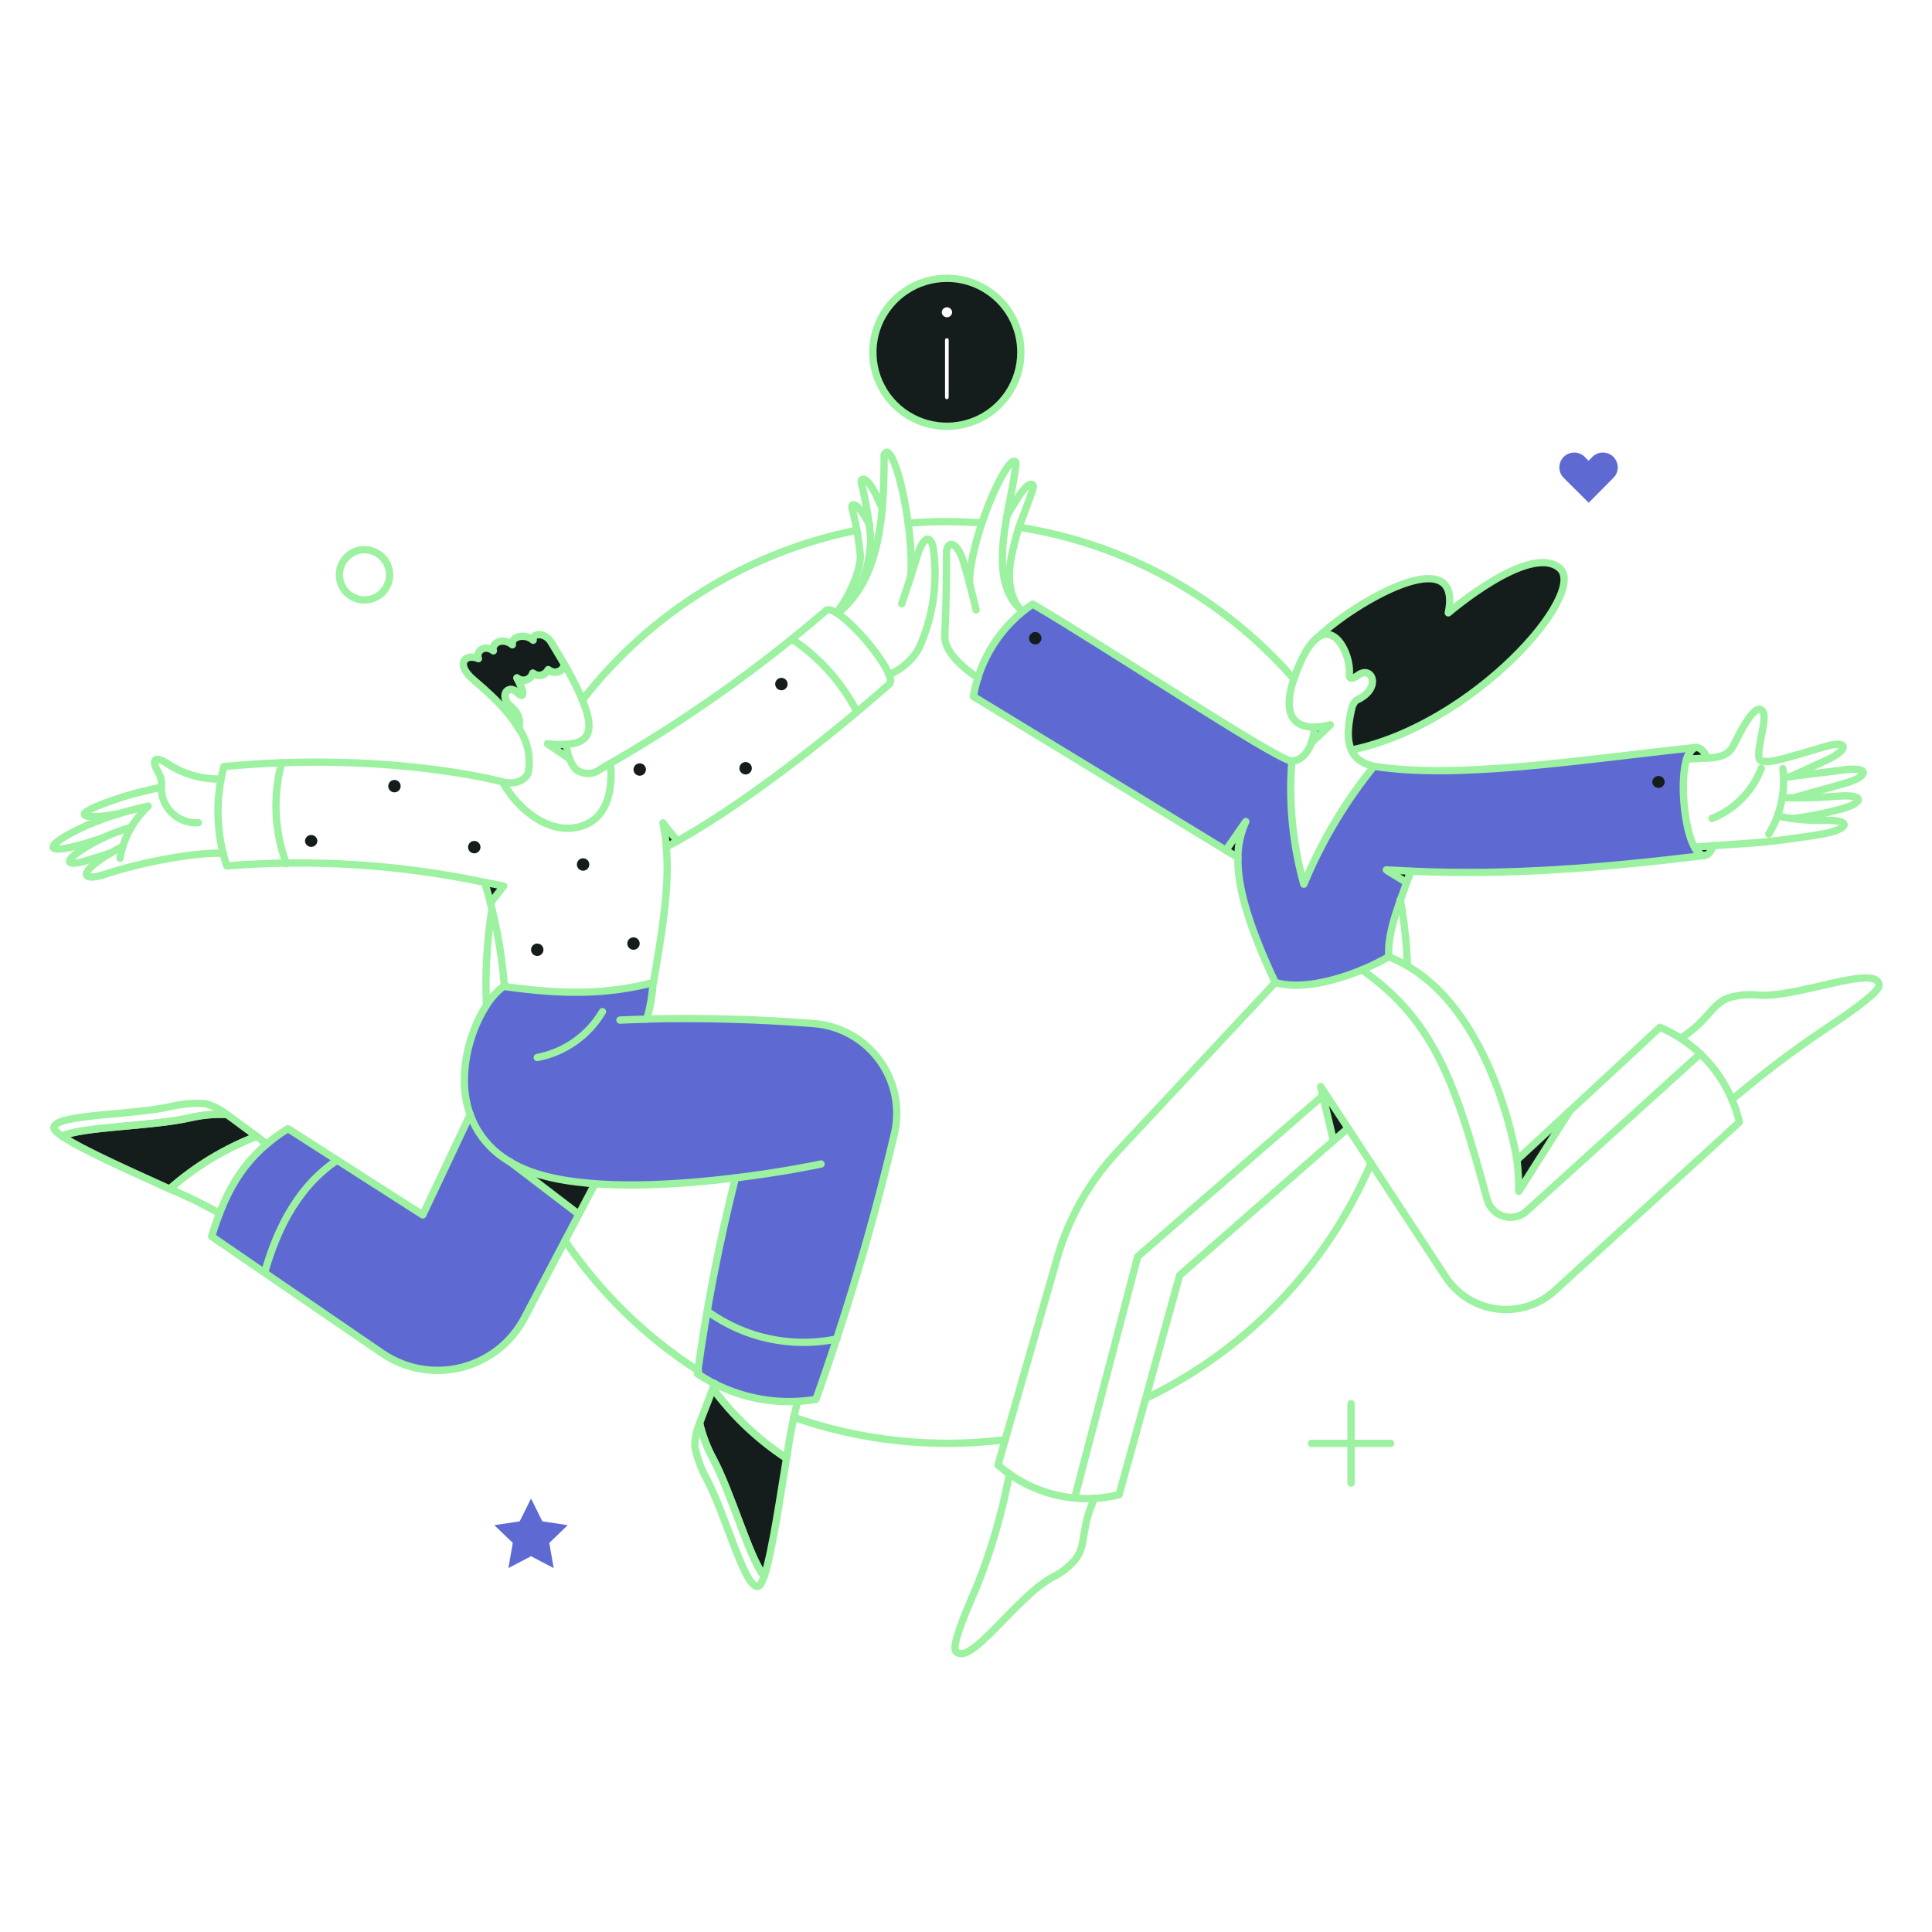 <svg width="264" height="264" viewBox="0 0 264 264" fill="none" xmlns="http://www.w3.org/2000/svg">
<path d="M232.89 116.906C229.903 116.906 228.779 102.366 231.767 102.133C215.612 103.853 199.025 106.495 187.75 104.704C183.791 109.585 180.562 115.015 178.162 120.824C176.639 115.356 176.084 109.664 176.524 104.005C174.379 103.83 150.972 88.31 141.116 82.545C138.979 83.991 137.159 85.855 135.766 88.026C134.371 90.196 133.433 92.627 133.006 95.171L167.548 116.185L170.269 112.267C169.633 113.832 169.277 115.496 169.218 117.184C169.118 120.577 170.216 125.542 174.307 134.258C178.3 135.456 184.814 133.609 189.779 130.739C189.554 127.62 191.077 123.802 192.225 120.609C191.343 119.963 190.417 119.38 189.455 118.862C204.094 119.826 217.869 118.735 232.89 116.906Z" fill="#5E6AD2"/>
<path d="M111.193 139.838C103.606 139.245 95.994 139.036 88.386 139.215C88.861 137.598 89.146 135.931 89.234 134.249C82.996 135.871 76.957 135.92 68.923 134.774V134.674C65.19 137.143 61.931 145.898 64.272 152.334L57.793 166.017L39.328 154.236C33.763 157.705 30.968 162.146 28.922 168.959L52.203 184.904C53.765 185.975 55.536 186.704 57.399 187.042C59.263 187.381 61.177 187.32 63.016 186.865C64.855 186.41 66.576 185.571 68.067 184.402C69.558 183.234 70.785 181.763 71.666 180.088L79.103 165.94L69.717 158.771C71.094 159.575 72.572 160.189 74.112 160.599C81.773 162.72 92.976 161.872 100.511 160.949C98.295 169.764 96.563 178.694 95.322 187.699C100.073 190.895 105.867 192.154 111.516 191.217C115.737 179.389 119.303 167.337 122.198 155.116C122.63 153.377 122.679 151.564 122.34 149.804C122.001 148.046 121.283 146.38 120.236 144.926C119.188 143.473 117.837 142.264 116.275 141.386C114.714 140.507 112.979 139.979 111.193 139.838Z" fill="#5E6AD2"/>
<path d="M220.464 62.432C220.276 62.242 220.053 62.092 219.806 61.99C219.56 61.887 219.296 61.834 219.029 61.834C218.762 61.834 218.498 61.887 218.252 61.99C218.005 62.092 217.782 62.242 217.594 62.432L217.069 62.957L216.544 62.432C216.163 62.051 215.646 61.837 215.108 61.838C214.57 61.838 214.053 62.052 213.672 62.432C213.293 62.813 213.079 63.33 213.079 63.868C213.079 64.406 213.293 64.922 213.674 65.303L217.089 68.697L220.457 65.303C220.648 65.115 220.799 64.892 220.903 64.646C221.005 64.4 221.059 64.136 221.059 63.869C221.06 63.602 221.008 63.337 220.905 63.091C220.803 62.844 220.653 62.62 220.464 62.432Z" fill="#5E6AD2"/>
<path d="M77.581 208.41L74.112 207.886L72.565 204.766L71.017 207.886L67.55 208.41L70.071 210.83L69.472 214.274L72.565 212.652L75.659 214.274L75.06 210.83L77.581 208.41Z" fill="#5E6AD2"/>
<path d="M181.811 99.034L179.184 101.529C179.427 100.836 179.578 100.115 179.633 99.383C180.37 99.348 181.1 99.231 181.811 99.034Z" fill="#151C1C"/>
<path d="M192.741 119.028C192.566 119.527 192.391 120.051 192.192 120.604C191.311 119.958 190.385 119.374 189.422 118.857C190.545 118.903 191.643 118.978 192.741 119.028Z" fill="#151C1C"/>
<path d="M213.053 77.604C208.965 74.21 197.881 83.743 197.881 83.743C199.926 73.661 184.955 82.298 179.914 87.212C182.509 85.141 184.581 89.631 184.356 92.176C184.356 92.777 184.68 92.901 185.604 92.253C187.525 90.855 188.898 94.174 185.279 95.72C185.036 95.983 184.858 96.297 184.754 96.639C184.091 98.523 184.047 100.569 184.629 102.479C201.424 99.04 217.12 80.973 213.053 77.604Z" fill="#151C1C"/>
<path d="M184.206 154.161L182.21 155.883L180.463 148.471L184.206 154.161Z" fill="#151C1C"/>
<path d="M129.384 38.028C127.384 38.028 125.428 38.621 123.765 39.732C122.102 40.843 120.806 42.423 120.04 44.27C119.275 46.118 119.075 48.152 119.465 50.114C119.855 52.075 120.818 53.877 122.233 55.292C123.647 56.706 125.449 57.669 127.411 58.059C129.373 58.45 131.406 58.25 133.254 57.484C135.102 56.719 136.681 55.422 137.792 53.759C138.903 52.096 139.497 50.141 139.497 48.141C139.5 46.812 139.239 45.496 138.732 44.268C138.224 43.04 137.479 41.924 136.54 40.984C135.6 40.045 134.485 39.3 133.257 38.792C132.029 38.285 130.712 38.025 129.384 38.028ZM129.633 54.298C129.633 54.364 129.607 54.428 129.56 54.474C129.513 54.521 129.45 54.547 129.384 54.547C129.35 54.55 129.317 54.544 129.286 54.532C129.255 54.521 129.227 54.502 129.203 54.479C129.179 54.455 129.161 54.427 129.149 54.396C129.137 54.364 129.132 54.331 129.134 54.298V46.462C129.135 46.396 129.161 46.333 129.208 46.286C129.254 46.239 129.318 46.213 129.384 46.213C129.417 46.211 129.45 46.216 129.481 46.228C129.513 46.24 129.541 46.258 129.564 46.282C129.588 46.305 129.606 46.333 129.618 46.364C129.63 46.396 129.635 46.429 129.633 46.462V54.298ZM128.685 42.67C128.693 42.487 128.771 42.314 128.904 42.187C129.036 42.06 129.213 41.989 129.396 41.989C129.58 41.989 129.756 42.06 129.889 42.187C130.021 42.314 130.1 42.487 130.107 42.67C130.1 42.854 130.021 43.027 129.889 43.154C129.756 43.281 129.58 43.352 129.396 43.352C129.213 43.352 129.036 43.281 128.904 43.154C128.771 43.027 128.693 42.854 128.685 42.67Z" fill="#151C1C"/>
<path d="M69.57 158.678L79.103 165.94L81.324 161.747C77.222 161.642 73.2 160.591 69.57 158.678Z" fill="#151C1C"/>
<path d="M77.805 103.68L74.811 101.66C75.671 101.764 76.54 101.797 77.406 101.76C77.474 102.412 77.608 103.055 77.805 103.68Z" fill="#151C1C"/>
<path d="M170.233 112.265C169.597 113.829 169.241 115.493 169.182 117.181L167.51 116.158L170.233 112.265Z" fill="#151C1C"/>
<path d="M90.582 112.44C90.804 113.527 90.963 114.627 91.056 115.734C91.53 115.509 92.054 115.234 92.578 114.96L90.582 112.44Z" fill="#151C1C"/>
<path d="M97.393 189.745C96.821 191.392 96.096 193.039 95.598 194.485C95.985 196.145 96.589 197.747 97.393 199.251C99.914 203.918 102.434 213.076 104.43 215.372C105.528 212.103 106.701 203.894 107.475 199.276C103.58 196.716 100.167 193.491 97.393 189.745Z" fill="#151C1C"/>
<path d="M30.968 152.264C29.266 152.19 27.561 152.35 25.902 152.739C20.712 153.936 11.205 153.936 8.485 155.259C11.33 157.205 18.94 160.524 23.182 162.471C26.689 159.378 30.72 156.935 35.086 155.259C33.613 154.261 32.216 153.138 30.968 152.264Z" fill="#151C1C"/>
<path d="M75.31 87.738C74.486 86.391 72.683 86.466 72.864 87.489C71.743 86.491 69.796 86.963 70.019 88.113C68.673 87.015 67.101 87.888 67.424 88.936C66.252 88.038 64.98 88.936 65.379 90.009C63.707 89.286 62.31 90.535 64.281 92.505C65.129 93.353 68.822 96.097 70.893 99.566C71.02 99.067 71.008 98.542 70.859 98.05C70.709 97.557 70.427 97.115 70.044 96.771C67.998 95.224 69.395 93.378 70.693 94.65C71.841 95.772 71.468 94.124 70.643 92.653C70.814 92.8 71.019 92.903 71.24 92.95C71.461 92.997 71.69 92.988 71.906 92.924C72.122 92.859 72.319 92.741 72.478 92.581C72.636 92.42 72.752 92.223 72.814 92.006C72.978 92.129 73.166 92.216 73.367 92.259C73.567 92.302 73.775 92.301 73.975 92.256C74.175 92.211 74.363 92.123 74.525 91.998C74.688 91.873 74.821 91.713 74.916 91.531C75.835 92.179 77.087 91.781 77.137 90.808C76.582 89.857 75.959 88.809 75.31 87.738Z" fill="#151C1C"/>
<path d="M68.826 121.073L67.005 123.418C66.755 122.446 66.506 121.497 66.231 120.575C67.076 120.724 68.826 121.073 68.826 121.073Z" fill="#151C1C"/>
<path d="M43.369 114.91C43.361 115.129 43.267 115.336 43.109 115.488C42.951 115.64 42.74 115.725 42.521 115.725C42.302 115.725 42.091 115.64 41.933 115.488C41.775 115.336 41.682 115.129 41.673 114.91C41.682 114.691 41.775 114.484 41.933 114.332C42.091 114.18 42.302 114.095 42.521 114.095C42.74 114.095 42.951 114.18 43.109 114.332C43.267 114.484 43.361 114.691 43.369 114.91Z" fill="#151C1C"/>
<path d="M54.748 107.424C54.748 107.649 54.659 107.864 54.5 108.024C54.341 108.183 54.125 108.272 53.9 108.272C53.675 108.272 53.459 108.183 53.3 108.024C53.141 107.864 53.051 107.649 53.051 107.424C53.051 107.199 53.141 106.983 53.3 106.824C53.459 106.665 53.675 106.575 53.9 106.575C54.125 106.575 54.341 106.665 54.5 106.824C54.659 106.983 54.748 107.199 54.748 107.424Z" fill="#151C1C"/>
<path d="M65.654 115.758C65.654 115.983 65.564 116.199 65.405 116.358C65.246 116.518 65.03 116.607 64.805 116.607C64.58 116.607 64.364 116.518 64.205 116.358C64.046 116.199 63.957 115.983 63.957 115.758C63.957 115.534 64.046 115.318 64.205 115.159C64.364 114.999 64.58 114.91 64.805 114.91C65.03 114.91 65.246 114.999 65.405 115.159C65.564 115.318 65.654 115.534 65.654 115.758Z" fill="#151C1C"/>
<path d="M80.525 118.129C80.525 118.354 80.436 118.57 80.277 118.729C80.118 118.888 79.902 118.978 79.677 118.978C79.452 118.978 79.236 118.888 79.077 118.729C78.918 118.57 78.828 118.354 78.828 118.129C78.828 117.904 78.918 117.688 79.077 117.529C79.236 117.37 79.452 117.281 79.677 117.281C79.902 117.281 80.118 117.37 80.277 117.529C80.436 117.688 80.525 117.904 80.525 118.129Z" fill="#151C1C"/>
<path d="M88.264 105.153C88.264 105.378 88.174 105.594 88.015 105.753C87.856 105.912 87.64 106.001 87.415 106.001C87.19 106.001 86.975 105.912 86.815 105.753C86.656 105.594 86.567 105.378 86.567 105.153C86.567 104.928 86.656 104.712 86.815 104.553C86.975 104.394 87.19 104.304 87.415 104.304C87.64 104.304 87.856 104.394 88.015 104.553C88.174 104.712 88.264 104.928 88.264 105.153Z" fill="#151C1C"/>
<path d="M102.734 104.978C102.734 105.203 102.644 105.419 102.485 105.578C102.326 105.737 102.11 105.827 101.885 105.827C101.66 105.827 101.444 105.737 101.285 105.578C101.126 105.419 101.037 105.203 101.037 104.978C101.037 104.753 101.126 104.537 101.285 104.378C101.444 104.219 101.66 104.13 101.885 104.13C102.11 104.13 102.326 104.219 102.485 104.378C102.644 104.537 102.734 104.753 102.734 104.978Z" fill="#151C1C"/>
<path d="M107.625 93.475C107.625 93.7 107.535 93.916 107.376 94.075C107.217 94.234 107.001 94.324 106.776 94.324C106.551 94.324 106.335 94.234 106.176 94.075C106.017 93.916 105.928 93.7 105.928 93.475C105.928 93.25 106.017 93.035 106.176 92.875C106.335 92.716 106.551 92.627 106.776 92.627C107.001 92.627 107.217 92.716 107.376 92.875C107.535 93.035 107.625 93.25 107.625 93.475Z" fill="#151C1C"/>
<path d="M74.262 129.782C74.262 130.007 74.172 130.223 74.013 130.382C73.854 130.541 73.638 130.63 73.413 130.63C73.188 130.63 72.972 130.541 72.813 130.382C72.654 130.223 72.565 130.007 72.565 129.782C72.565 129.557 72.654 129.341 72.813 129.182C72.972 129.023 73.188 128.933 73.413 128.933C73.638 128.933 73.854 129.023 74.013 129.182C74.172 129.341 74.262 129.557 74.262 129.782Z" fill="#151C1C"/>
<path d="M87.413 128.933C87.413 129.158 87.323 129.374 87.164 129.533C87.005 129.692 86.789 129.782 86.564 129.782C86.339 129.782 86.124 129.692 85.964 129.533C85.805 129.374 85.716 129.158 85.716 128.933C85.716 128.708 85.805 128.492 85.964 128.333C86.124 128.174 86.339 128.085 86.564 128.085C86.789 128.085 87.005 128.174 87.164 128.333C87.323 128.492 87.413 128.708 87.413 128.933Z" fill="#151C1C"/>
<path d="M233.314 103.581C232.441 103.631 230.894 103.705 230.544 103.73C231.193 101.66 232.344 101.634 233.314 103.581Z" fill="#151C1C"/>
<path d="M234.113 115.559C233.489 117.256 232.466 117.331 231.592 115.759C232.316 115.714 233.19 115.634 234.113 115.559Z" fill="#151C1C"/>
<path d="M142.31 87.213C142.31 87.438 142.221 87.654 142.062 87.813C141.903 87.972 141.686 88.061 141.462 88.061C141.237 88.061 141.02 87.972 140.862 87.813C140.703 87.654 140.613 87.438 140.613 87.213C140.613 86.988 140.703 86.772 140.862 86.613C141.02 86.454 141.237 86.365 141.462 86.365C141.686 86.365 141.903 86.454 142.062 86.613C142.221 86.772 142.31 86.988 142.31 87.213Z" fill="#151C1C"/>
<path d="M227.475 106.85C227.466 107.069 227.374 107.276 227.215 107.428C227.057 107.58 226.846 107.665 226.628 107.665C226.409 107.665 226.197 107.58 226.039 107.428C225.881 107.276 225.789 107.069 225.779 106.85C225.789 106.631 225.881 106.423 226.039 106.271C226.197 106.119 226.409 106.035 226.628 106.035C226.846 106.035 227.057 106.119 227.215 106.271C227.374 106.423 227.466 106.631 227.475 106.85Z" fill="#151C1C"/>
<path d="M207.538 162.795C207.53 161.361 207.447 159.928 207.288 158.503L214.5 151.815L207.538 162.795Z" fill="#151C1C"/>
<path d="M137.369 196.732C127.621 197.95 117.724 196.899 108.448 193.663" stroke="#9CF2A0" stroke-linecap="round" stroke-linejoin="round"/>
<path d="M187.351 158.925C181.337 173.01 170.412 184.431 156.608 191.065" stroke="#9CF2A0" stroke-linecap="round" stroke-linejoin="round"/>
<path d="M191.343 122.944C191.896 125.926 192.221 128.946 192.317 131.978" stroke="#9CF2A0" stroke-linecap="round" stroke-linejoin="round"/>
<path d="M139.241 72.039C153.805 74.329 167.099 81.67 176.795 92.777" stroke="#9CF2A0" stroke-linecap="round" stroke-linejoin="round"/>
<path d="M124.093 71.49C126.933 71.262 129.785 71.22 132.63 71.366C133.13 71.392 133.654 71.415 134.153 71.465" stroke="#9CF2A0" stroke-linecap="round" stroke-linejoin="round"/>
<path d="M79.577 95.67C88.869 83.674 102.177 75.434 117.057 72.464" stroke="#9CF2A0" stroke-linecap="round" stroke-linejoin="round"/>
<path d="M66.477 137.343C66.375 135.231 66.383 133.115 66.502 131.004C66.622 128.756 66.855 126.516 67.201 124.292" stroke="#9CF2A0" stroke-linecap="round" stroke-linejoin="round"/>
<path d="M95.447 187.324C88.223 182.692 82.017 176.64 77.206 169.533" stroke="#9CF2A0" stroke-linecap="round" stroke-linejoin="round"/>
<path d="M179.64 99.363C180.366 99.341 181.086 99.233 181.786 99.039L179.19 101.509" stroke="#9CF2A0" stroke-linecap="round" stroke-linejoin="round"/>
<path d="M244.669 106.126L249.585 103.88C252.703 102.458 252.737 100.941 249.011 102.133C248.785 102.206 243.246 103.853 242.373 103.98C241.699 104.078 240.534 104.178 240.403 103.73C239.902 102.023 241.979 97.41 240.528 96.943C239.581 96.639 237.962 99.615 236.934 101.759C236.214 103.259 234.964 103.506 233.316 103.581" stroke="#9CF2A0" stroke-linecap="round" stroke-linejoin="round"/>
<path d="M243.77 106.226C243.77 106.226 251.257 105.306 251.756 105.228C255.646 104.662 255.374 106.13 252.055 107.049C248.886 107.927 245.068 109.019 245.068 109.019" stroke="#9CF2A0" stroke-linecap="round" stroke-linejoin="round"/>
<path d="M243.77 108.996C246.226 109.069 248.684 109.003 251.132 108.796C255.049 108.49 254.624 109.794 251.307 110.618C249.26 111.177 247.175 111.586 245.068 111.841" stroke="#9CF2A0" stroke-linecap="round" stroke-linejoin="round"/>
<path d="M234.113 115.559C234.113 115.559 239.528 115.204 240.576 115.11C242.596 114.926 244.671 114.604 246.69 114.336C247.389 114.243 248.212 114.115 249.161 113.942C252.657 113.285 253.177 111.988 249.21 112.095C247.081 112.146 244.954 111.945 242.872 111.497" stroke="#9CF2A0" stroke-linecap="round" stroke-linejoin="round"/>
<path d="M243.621 105.028C244 108.136 243.322 111.282 241.699 113.959" stroke="#9CF2A0" stroke-linecap="round" stroke-linejoin="round"/>
<path d="M240.676 104.978C240.09 106.527 239.189 107.936 238.028 109.118C236.868 110.299 235.476 111.226 233.938 111.841" stroke="#9CF2A0" stroke-linecap="round" stroke-linejoin="round"/>
<path d="M192.757 119.038C192.582 119.537 192.407 120.061 192.208 120.614C190.91 119.741 189.809 119.176 189.438 118.867C190.561 118.913 191.659 118.988 192.757 119.038Z" stroke="#9CF2A0" stroke-linecap="round" stroke-linejoin="round"/>
<path d="M167.513 116.183L170.233 112.265C169.526 113.809 169.159 115.486 169.156 117.184" stroke="#9CF2A0" stroke-linecap="round" stroke-linejoin="round"/>
<path d="M176.524 104.005C177.427 104.005 178.593 103.23 179.194 101.509C179.436 100.817 179.587 100.095 179.644 99.363C177.298 99.388 174.285 98.181 177.697 90.506C178.431 88.856 179.856 86.333 181.627 86.719C183.349 87.096 184.531 90.145 184.385 92.104C184.326 92.946 184.91 92.74 185.602 92.247C187.536 90.866 188.897 94.168 185.278 95.715C185.038 95.979 184.858 96.293 184.753 96.634C183.819 100.574 183.786 103.82 187.747 104.719" stroke="#9CF2A0" stroke-linecap="round" stroke-linejoin="round"/>
<path d="M179.939 87.213C184.98 82.297 199.953 73.663 197.906 83.744C197.906 83.744 208.984 74.213 213.077 77.606C217.149 80.976 201.474 99.04 184.68 102.484" stroke="#9CF2A0" stroke-linecap="round" stroke-linejoin="round"/>
<path d="M232.89 116.906C229.936 116.906 228.778 102.366 231.767 102.133C215.744 103.841 199.127 106.513 187.75 104.704C183.791 109.585 180.562 115.015 178.162 120.824C176.639 115.356 176.084 109.664 176.524 104.005C174.379 103.83 150.972 88.31 141.116 82.545C138.979 83.991 137.159 85.855 135.766 88.026C134.371 90.196 133.433 92.627 133.006 95.171L169.16 117.184C169.151 117.587 169.16 118.01 169.182 118.461C169.368 121.808 170.648 126.574 174.253 134.249C178.712 135.579 185.624 133.13 189.775 130.73C189.512 127.083 191.638 122.482 192.761 119.041C206.185 119.654 219.005 118.59 232.89 116.906Z" stroke="#9CF2A0" stroke-linecap="round" stroke-linejoin="round"/>
<path d="M174.274 134.249L152.715 157.33C148.821 161.49 145.98 166.521 144.431 172.004L136.371 200.175C138.596 202.14 141.262 203.537 144.145 204.246C147.027 204.955 150.038 204.955 152.92 204.246L161.194 174.272C185.68 152.84 181.485 156.503 184.201 154.16L197.552 174.496C198.336 175.689 199.37 176.696 200.581 177.452C201.793 178.205 203.152 178.689 204.569 178.866C205.985 179.045 207.422 178.913 208.783 178.481C210.143 178.05 211.394 177.329 212.448 176.368L237.676 153.336C237.013 150.476 235.685 147.812 233.8 145.561C231.917 143.31 229.528 141.534 226.829 140.378L207.283 158.503C207.283 158.503 203.914 136.27 189.741 130.73" stroke="#9CF2A0" stroke-linecap="round" stroke-linejoin="round"/>
<path d="M182.21 155.883L180.463 148.471L184.206 154.161" stroke="#9CF2A0" stroke-linecap="round" stroke-linejoin="round"/>
<path d="M137.943 201.372C136.959 206.665 135.454 211.847 133.451 216.844C131.551 221.134 130.061 224.976 130.606 225.628C132.516 227.912 139.012 218.046 143.832 215.522C144.98 214.952 146.007 214.164 146.853 213.201C148.546 211.202 147.601 208.884 149.572 204.716" stroke="#9CF2A0" stroke-linecap="round" stroke-linejoin="round"/>
<path d="M236.658 150.268C240.79 146.751 245.123 143.476 249.635 140.462C253.551 137.866 256.87 135.421 256.77 134.598C256.417 131.653 245.593 136.425 240.202 135.97C238.92 135.836 237.625 135.947 236.384 136.295C233.888 137.049 233.564 139.414 229.646 141.885" stroke="#9CF2A0" stroke-linecap="round" stroke-linejoin="round"/>
<path d="M132.478 79.7C132.478 74.184 136.768 63.9 138.442 63.057C138.487 63.037 138.535 63.028 138.583 63.033C138.631 63.037 138.677 63.054 138.718 63.081C138.757 63.109 138.789 63.147 138.81 63.191C138.831 63.235 138.84 63.283 138.836 63.331C138.262 69.223 134.44 79.287 139.767 83.525" stroke="#9CF2A0" stroke-linecap="round" stroke-linejoin="round"/>
<path d="M133.651 92.652C131.729 91.354 129.019 89.106 129.109 86.912C129.36 80.85 129.322 78.004 129.334 75.608C129.343 73.836 130.737 73.785 131.68 76.856C132.507 79.549 133.376 83.344 133.376 83.344" stroke="#9CF2A0" stroke-linecap="round" stroke-linejoin="round"/>
<path d="M137.669 70.317C138.194 69.444 138.763 68.544 138.991 68.173C140.659 65.459 141.329 66.124 141.187 66.626C140.632 68.588 139.291 71.54 138.842 73.362C138.172 76.043 137.032 79.784 139.157 82.968" stroke="#9CF2A0" stroke-linecap="round" stroke-linejoin="round"/>
<path d="M112.191 159.056C112.191 159.056 107.225 160.129 100.513 160.953" stroke="#9CF2A0" stroke-linecap="round" stroke-linejoin="round"/>
<path d="M66.402 137.468C67.051 136.387 67.907 135.445 68.921 134.698V134.798C76.957 135.945 82.996 135.896 89.234 134.272C89.146 135.955 88.861 137.621 88.386 139.238C95.97 139.063 103.573 139.271 111.193 139.862C112.978 140 114.71 140.525 116.27 141.403C117.831 142.279 119.18 143.486 120.226 144.938C121.271 146.391 121.987 148.055 122.323 149.812C122.659 151.57 122.608 153.38 122.172 155.116C119.282 167.34 115.717 179.394 111.493 191.224C105.843 192.16 100.049 190.902 95.297 187.705C96.539 178.701 98.272 169.771 100.488 160.955C92.953 161.875 81.751 162.719 74.088 160.606C69.548 159.354 65.847 156.741 64.238 152.296C62.4 147.253 64.055 141.135 66.402 137.468Z" stroke="#9CF2A0" stroke-linecap="round" stroke-linejoin="round"/>
<path d="M88.411 139.264C87.163 139.289 85.94 139.339 84.718 139.389" stroke="#9CF2A0" stroke-linecap="round" stroke-linejoin="round"/>
<path d="M81.303 161.746L71.662 180.088C70.781 181.763 69.554 183.234 68.063 184.402C66.572 185.571 64.851 186.41 63.012 186.865C61.173 187.32 59.259 187.381 57.395 187.042C55.532 186.704 53.761 185.975 52.199 184.904L28.922 168.959C30.971 162.139 33.77 157.694 39.347 154.224L57.768 166.017L64.256 152.292" stroke="#9CF2A0" stroke-linecap="round" stroke-linejoin="round"/>
<path d="M69.595 158.678L79.103 165.94" stroke="#9CF2A0" stroke-linecap="round" stroke-linejoin="round"/>
<path d="M77.805 103.68L74.811 101.634C75.673 101.731 76.542 101.756 77.409 101.709" stroke="#9CF2A0" stroke-linecap="round" stroke-linejoin="round"/>
<path d="M83.395 104.304C82.946 104.579 82.497 104.83 82.047 105.103C81.56 105.486 80.956 105.692 80.336 105.688C79.715 105.683 79.115 105.468 78.633 105.078C77.868 104.119 77.439 102.935 77.412 101.709C81.426 101.474 81.672 98.775 77.135 90.78C77.088 91.013 76.98 91.229 76.822 91.406C76.664 91.584 76.462 91.716 76.236 91.789C76.01 91.863 75.769 91.875 75.537 91.825C75.304 91.775 75.09 91.664 74.914 91.504C74.825 91.691 74.694 91.855 74.532 91.984C74.37 92.113 74.18 92.204 73.978 92.249C73.776 92.295 73.566 92.294 73.365 92.247C73.163 92.2 72.974 92.108 72.813 91.978C72.751 92.195 72.635 92.392 72.476 92.553C72.317 92.713 72.121 92.831 71.905 92.896C71.689 92.96 71.46 92.969 71.239 92.922C71.018 92.876 70.813 92.774 70.642 92.627C71.49 94.098 71.84 95.745 70.692 94.622C69.394 93.351 67.997 95.221 70.044 96.744C70.427 97.088 70.709 97.53 70.859 98.023C71.008 98.515 71.02 99.039 70.893 99.538C72.077 101.265 72.55 103.382 72.214 105.448C71.989 106.499 70.492 107.32 68.668 106.846C70.844 110.756 75.323 114.358 79.678 112.819C84.471 111.131 83.395 104.304 83.395 104.304Z" stroke="#9CF2A0" stroke-linecap="round" stroke-linejoin="round"/>
<path d="M114.4 83.798C120.564 79.137 120.807 69.281 120.807 62.214C120.807 61.989 121.13 61.688 121.305 61.82C122.864 62.834 124.938 73.342 124.439 78.872" stroke="#9CF2A0" stroke-linecap="round" stroke-linejoin="round"/>
<path d="M121.473 92.178C123.241 91.466 124.706 90.16 125.616 88.484C127.516 84.255 128.181 79.575 127.534 74.984C127.196 72.99 126.161 73.162 125.264 76.182C124.464 78.877 123.217 82.495 123.217 82.495" stroke="#9CF2A0" stroke-linecap="round" stroke-linejoin="round"/>
<path d="M114.297 83.733C116.015 81.631 117.631 77.901 117.557 75.932C117.355 73.725 116.971 71.538 116.409 69.394C116.296 68.869 116.951 68.17 118.854 71.758" stroke="#9CF2A0" stroke-linecap="round" stroke-linejoin="round"/>
<path d="M91.056 115.734C90.963 114.627 90.804 113.527 90.582 112.44L92.549 114.926" stroke="#9CF2A0" stroke-linecap="round" stroke-linejoin="round"/>
<path d="M89.259 134.273H89.284C90.357 127.935 91.53 121.522 91.056 115.734C101.021 110.506 113.686 100.373 121.527 93.475C122.416 92.586 119.302 88.649 118.446 87.639C117.567 86.602 114.131 82.787 112.919 83.394C103.759 91.268 93.883 98.269 83.42 104.304" stroke="#9CF2A0" stroke-linecap="round" stroke-linejoin="round"/>
<path d="M108.972 191.542C108.329 194.088 107.837 196.672 107.5 199.278C103.595 196.72 100.18 193.483 97.418 189.72C97.518 189.502 97.602 189.277 97.668 189.046" stroke="#9CF2A0" stroke-linecap="round" stroke-linejoin="round"/>
<path d="M97.393 199.246C96.589 197.742 95.985 196.14 95.598 194.48C95.173 195.483 94.95 196.56 94.941 197.65C95.255 199.204 95.802 200.701 96.563 202.091C99.133 206.882 101.704 216.914 103.55 216.789C103.825 216.764 104.124 216.24 104.424 215.367C102.459 213.076 99.939 203.918 97.393 199.246Z" stroke="#9CF2A0" stroke-linecap="round" stroke-linejoin="round"/>
<path d="M97.393 189.745C96.821 191.392 96.096 193.039 95.598 194.485C95.985 196.145 96.589 197.747 97.393 199.251C99.914 203.918 102.434 213.076 104.43 215.372C105.528 212.103 106.701 203.894 107.475 199.276C103.58 196.716 100.167 193.491 97.393 189.745Z" stroke="#9CF2A0" stroke-linecap="round" stroke-linejoin="round"/>
<path d="M29.995 165.79C27.793 164.547 25.518 163.439 23.182 162.471C26.679 159.383 30.703 156.949 35.061 155.284C35.734 155.733 35.834 155.908 36.483 156.282" stroke="#9CF2A0" stroke-linecap="round" stroke-linejoin="round"/>
<path d="M28.098 150.817C26.516 150.699 24.925 150.825 23.382 151.193C18.091 152.414 7.712 152.215 7.358 154.036C7.308 154.311 7.733 154.735 8.481 155.259C11.201 153.936 20.708 153.936 25.923 152.764C27.582 152.373 29.287 152.213 30.989 152.291C30.135 151.609 29.152 151.107 28.098 150.817Z" stroke="#9CF2A0" stroke-linecap="round" stroke-linejoin="round"/>
<path d="M30.968 152.264C29.266 152.19 27.561 152.35 25.902 152.739C20.712 153.936 11.205 153.936 8.485 155.259C11.33 157.205 18.94 160.524 23.182 162.471C26.689 159.378 30.72 156.935 35.086 155.259C33.613 154.261 32.216 153.138 30.968 152.264Z" stroke="#9CF2A0" stroke-linecap="round" stroke-linejoin="round"/>
<path d="M15.123 116.557C14.175 116.881 12.951 117.253 11.708 117.63C9.411 118.324 8.564 117.905 10.86 116.332C13.03 114.859 15.426 113.746 17.952 113.038" stroke="#9CF2A0" stroke-linecap="round" stroke-linejoin="round"/>
<path d="M20.238 110.144C19.545 110.82 18.917 111.561 18.365 112.357C17.372 113.843 16.701 115.52 16.395 117.281" stroke="#9CF2A0" stroke-linecap="round" stroke-linejoin="round"/>
<path d="M14.25 114.411C5.94 117.331 4.897 115.969 11.854 112.789C14.538 111.64 17.333 110.768 20.194 110.186" stroke="#9CF2A0" stroke-linecap="round" stroke-linejoin="round"/>
<path d="M30.524 116.606C27.047 116.411 19.629 117.708 14.25 119.495C11.904 120.269 10.65 119.758 13.252 117.798C14.348 116.979 15.522 116.27 16.758 115.682" stroke="#9CF2A0" stroke-linecap="round" stroke-linejoin="round"/>
<path d="M16.12 111.192C13.326 111.841 6.959 112.08 16.869 108.871C18.416 108.371 20.284 107.952 22.034 107.573C22.133 106.923 22.019 106.258 21.71 105.677C20.659 103.917 21.014 103.202 22.733 104.254C24.915 105.739 27.506 106.507 30.145 106.45" stroke="#9CF2A0" stroke-linecap="round" stroke-linejoin="round"/>
<path d="M22.034 107.571C22.023 108.23 22.148 108.884 22.402 109.492C22.655 110.1 23.031 110.65 23.507 111.106C23.982 111.562 24.547 111.915 25.165 112.143C25.784 112.371 26.442 112.469 27.1 112.43" stroke="#9CF2A0" stroke-linecap="round" stroke-linejoin="round"/>
<path d="M77.131 90.805C77.082 91.778 75.834 92.178 74.91 91.529C74.816 91.711 74.683 91.87 74.52 91.995C74.358 92.121 74.17 92.209 73.97 92.254C73.77 92.299 73.562 92.3 73.362 92.257C73.161 92.213 72.972 92.127 72.809 92.003C72.746 92.22 72.63 92.417 72.472 92.577C72.313 92.738 72.116 92.855 71.9 92.92C71.684 92.984 71.455 92.993 71.235 92.946C71.014 92.899 70.809 92.797 70.638 92.65C71.462 94.123 71.836 95.771 70.688 94.647C69.39 93.376 67.998 95.216 70.039 96.768C70.423 97.112 70.705 97.554 70.855 98.047C71.004 98.54 71.016 99.064 70.888 99.563C68.818 96.096 65.124 93.351 64.276 92.502C62.306 90.532 63.702 89.283 65.374 90.007C64.98 88.934 66.247 88.037 67.419 88.934C67.094 87.883 68.668 87.012 70.014 88.11C69.79 86.962 71.736 86.488 72.859 87.486C72.684 86.463 74.485 86.386 75.305 87.736C75.961 88.806 77.131 90.805 77.131 90.805Z" stroke="#9CF2A0" stroke-linecap="round" stroke-linejoin="round"/>
<path d="M67.001 123.418L68.826 121.073C67.928 120.899 67.08 120.723 66.231 120.575" stroke="#9CF2A0" stroke-linecap="round" stroke-linejoin="round"/>
<path d="M68.673 106.85C68.349 106.725 52.65 102.632 30.594 104.748C29.398 109.215 29.535 113.934 30.988 118.324C42.781 117.365 54.652 118.123 66.228 120.573C67.633 125.17 68.537 129.905 68.921 134.696" stroke="#9CF2A0" stroke-linecap="round" stroke-linejoin="round"/>
<path d="M53.226 78.253C53.285 78.929 53.141 79.607 52.815 80.202C52.487 80.797 51.992 81.281 51.389 81.594C50.787 81.907 50.106 82.034 49.431 81.96C48.757 81.886 48.119 81.613 47.6 81.177C47.08 80.74 46.702 80.159 46.512 79.508C46.322 78.856 46.33 78.163 46.534 77.516C46.739 76.869 47.13 76.297 47.659 75.872C48.188 75.447 48.832 75.189 49.508 75.13C50.415 75.054 51.315 75.339 52.011 75.924C52.708 76.51 53.145 77.347 53.226 78.253Z" stroke="#9CF2A0" stroke-linecap="round" stroke-linejoin="round"/>
<path d="M190.021 197.231H179.215" stroke="#9CF2A0" stroke-linecap="round" stroke-linejoin="round"/>
<path d="M184.619 202.645V191.816" stroke="#9CF2A0" stroke-linecap="round" stroke-linejoin="round"/>
<path d="M38.486 104.229C37.266 108.785 37.492 113.608 39.135 118.029" stroke="#9CF2A0" stroke-linecap="round" stroke-linejoin="round"/>
<path d="M108.227 87.337C111.978 89.845 115.032 93.263 117.102 97.272" stroke="#9CF2A0" stroke-linecap="round" stroke-linejoin="round"/>
<path d="M233.314 103.581C232.441 103.631 230.894 103.705 230.544 103.73C231.193 101.66 232.344 101.634 233.314 103.581Z" stroke="#9CF2A0" stroke-linecap="round" stroke-linejoin="round"/>
<path d="M234.113 115.559C233.489 117.256 232.466 117.331 231.592 115.759C232.316 115.714 233.19 115.634 234.113 115.559Z" stroke="#9CF2A0" stroke-linecap="round" stroke-linejoin="round"/>
<path d="M186.103 132.525C196.209 139.618 198.974 148.373 203.22 163.916C203.369 164.458 203.654 164.953 204.048 165.355C204.443 165.756 204.933 166.049 205.473 166.208C206.013 166.365 206.584 166.382 207.132 166.257C207.681 166.131 208.188 165.869 208.605 165.492L232.344 143.981" stroke="#9CF2A0" stroke-linecap="round" stroke-linejoin="round"/>
<path d="M146.852 204.691L155.46 171.704L180.763 149.719" stroke="#9CF2A0" stroke-linecap="round" stroke-linejoin="round"/>
<path d="M82.322 138.241C81.367 139.858 80.079 141.253 78.543 142.334C77.007 143.413 75.258 144.154 73.413 144.505" stroke="#9CF2A0" stroke-linecap="round" stroke-linejoin="round"/>
<path d="M96.669 179.189C99.195 181.011 102.073 182.287 105.119 182.938C108.165 183.586 111.313 183.594 114.362 182.96" stroke="#9CF2A0" stroke-linecap="round" stroke-linejoin="round"/>
<path d="M46.064 158.531C41.174 161.825 38.053 167.165 36.159 173.897" stroke="#9CF2A0" stroke-linecap="round" stroke-linejoin="round"/>
<path d="M214.5 151.815L207.539 162.795C207.531 161.361 207.448 159.928 207.289 158.503" stroke="#9CF2A0" stroke-linecap="round" stroke-linejoin="round"/>
<path d="M114.408 83.798C117.983 81.103 118.854 77.1 118.979 73.458C118.723 70.911 118.29 68.385 117.681 65.898C117.603 65.399 118.305 64.8 119.728 67.67L120.551 69.461" stroke="#9CF2A0" stroke-linecap="round" stroke-linejoin="round"/>
<path d="M129.384 38.028C127.384 38.028 125.428 38.621 123.765 39.732C122.102 40.843 120.806 42.423 120.04 44.27C119.275 46.118 119.075 48.152 119.465 50.114C119.855 52.075 120.818 53.877 122.233 55.292C123.647 56.706 125.449 57.669 127.411 58.059C129.373 58.45 131.406 58.25 133.254 57.484C135.102 56.719 136.681 55.422 137.792 53.759C138.903 52.096 139.497 50.141 139.497 48.141C139.5 46.812 139.239 45.496 138.733 44.268C138.224 43.04 137.48 41.924 136.54 40.984C135.6 40.045 134.485 39.3 133.257 38.792C132.029 38.285 130.712 38.025 129.384 38.028Z" stroke="#9CF2A0" stroke-linejoin="round"/>
</svg>
